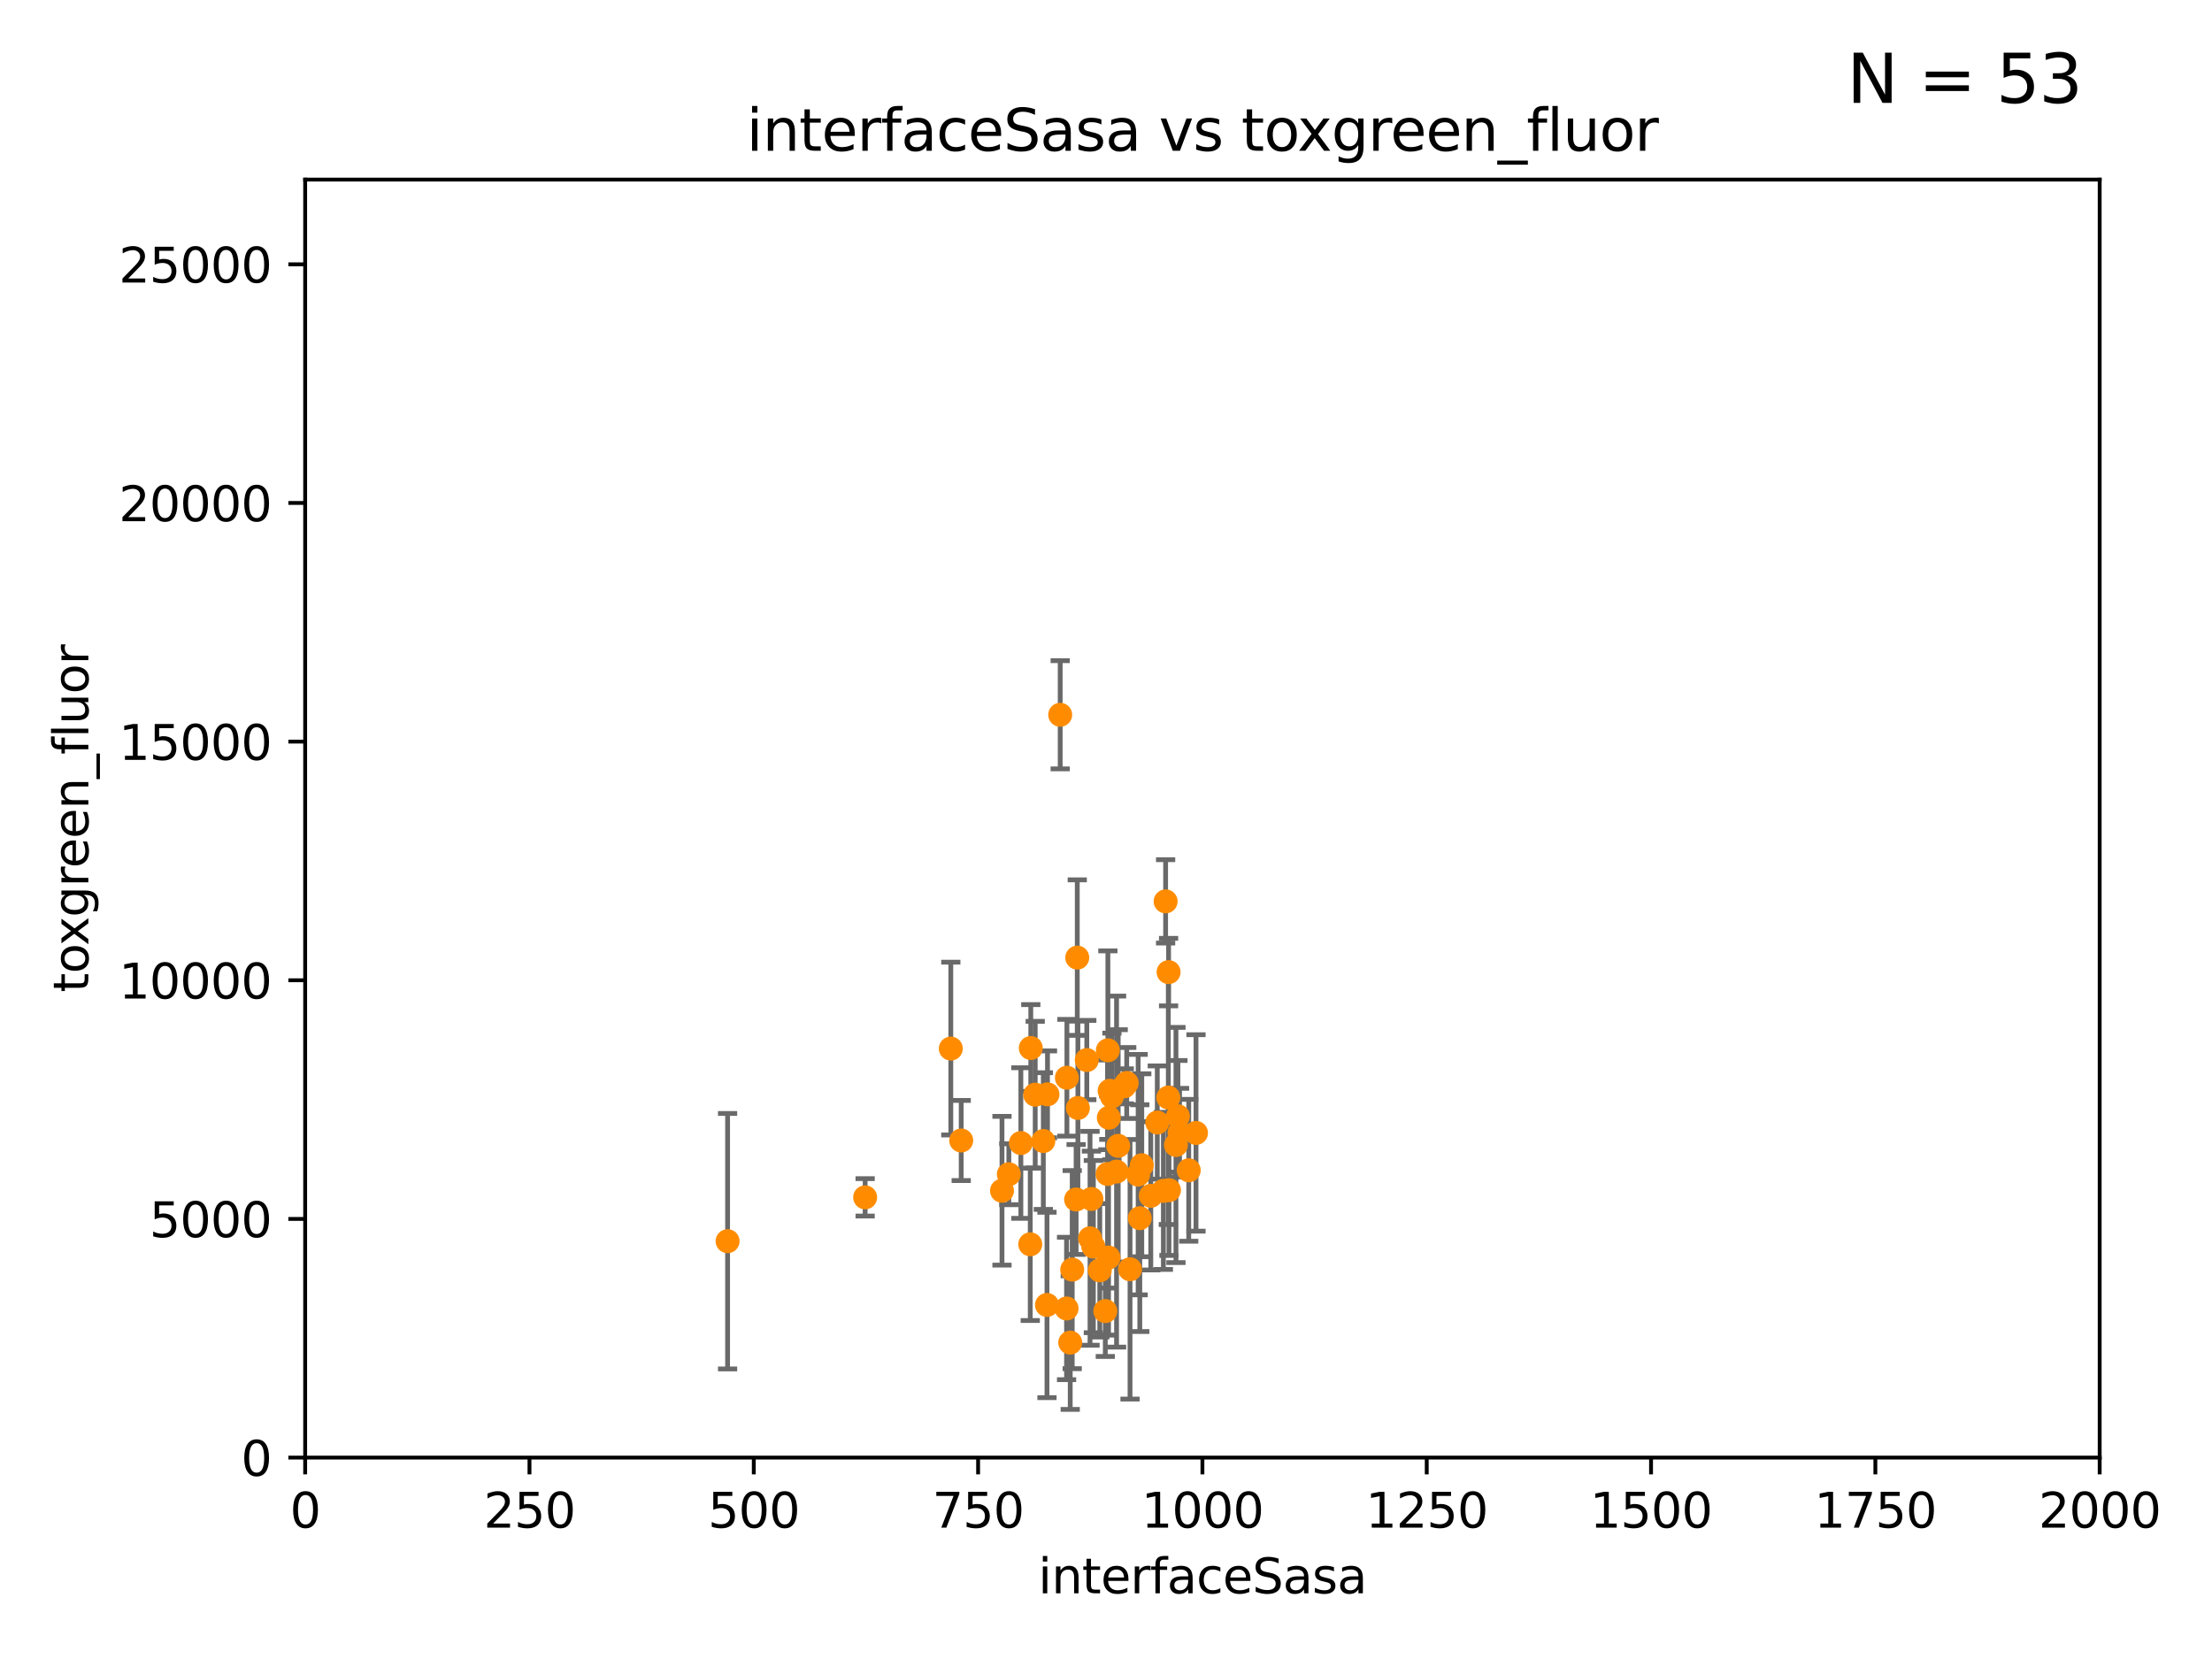 <?xml version="1.0" encoding="utf-8" standalone="no"?>
<!DOCTYPE svg PUBLIC "-//W3C//DTD SVG 1.1//EN"
  "http://www.w3.org/Graphics/SVG/1.1/DTD/svg11.dtd">
<svg xmlns:xlink="http://www.w3.org/1999/xlink" width="460.8pt" height="345.6pt" viewBox="0 0 460.8 345.6" xmlns="http://www.w3.org/2000/svg" version="1.1">
 <defs>
  <style type="text/css">*{stroke-linejoin: round; stroke-linecap: butt}</style>
 </defs>
 <g id="figure_1">
  <g id="patch_1">
   <path d="M 0 345.6 
L 460.8 345.6 
L 460.8 0 
L 0 0 
z
" style="fill: #ffffff"/>
  </g>
  <g id="axes_1">
   <g id="patch_2">
    <path d="M 63.571 303.64 
L 437.4 303.64 
L 437.4 37.411 
L 63.571 37.411 
z
" style="fill: #ffffff"/>
   </g>
   <g id="PathCollection_1">
    <defs>
     <path id="m882590bda7" d="M 0 1.118 
C 0.297 1.118 0.581 1 0.791 0.791 
C 1 0.581 1.118 0.297 1.118 0 
C 1.118 -0.297 1 -0.581 0.791 -0.791 
C 0.581 -1 0.297 -1.118 0 -1.118 
C -0.297 -1.118 -0.581 -1 -0.791 -0.791 
C -1 -0.581 -1.118 -0.297 -1.118 0 
C -1.118 0.297 -1 0.581 -0.791 0.791 
C -0.581 1 -0.297 1.118 0 1.118 
z
" style="stroke: #ff8c00"/>
    </defs>
    <g clip-path="url(#p2b275fdc6a)">
     <use xlink:href="#m882590bda7" x="151.569" y="258.562" style="fill: #ff8c00; stroke: #ff8c00"/>
     <use xlink:href="#m882590bda7" x="217.344" y="237.698" style="fill: #ff8c00; stroke: #ff8c00"/>
     <use xlink:href="#m882590bda7" x="180.225" y="249.43" style="fill: #ff8c00; stroke: #ff8c00"/>
     <use xlink:href="#m882590bda7" x="214.62" y="259.211" style="fill: #ff8c00; stroke: #ff8c00"/>
     <use xlink:href="#m882590bda7" x="214.733" y="218.322" style="fill: #ff8c00; stroke: #ff8c00"/>
     <use xlink:href="#m882590bda7" x="198.071" y="218.436" style="fill: #ff8c00; stroke: #ff8c00"/>
     <use xlink:href="#m882590bda7" x="222.183" y="272.58" style="fill: #ff8c00; stroke: #ff8c00"/>
     <use xlink:href="#m882590bda7" x="247.635" y="243.793" style="fill: #ff8c00; stroke: #ff8c00"/>
     <use xlink:href="#m882590bda7" x="243.381" y="228.636" style="fill: #ff8c00; stroke: #ff8c00"/>
     <use xlink:href="#m882590bda7" x="223.362" y="264.484" style="fill: #ff8c00; stroke: #ff8c00"/>
     <use xlink:href="#m882590bda7" x="237.441" y="253.766" style="fill: #ff8c00; stroke: #ff8c00"/>
     <use xlink:href="#m882590bda7" x="243.514" y="247.936" style="fill: #ff8c00; stroke: #ff8c00"/>
     <use xlink:href="#m882590bda7" x="237.852" y="242.748" style="fill: #ff8c00; stroke: #ff8c00"/>
     <use xlink:href="#m882590bda7" x="227.362" y="249.764" style="fill: #ff8c00; stroke: #ff8c00"/>
     <use xlink:href="#m882590bda7" x="232.598" y="244.063" style="fill: #ff8c00; stroke: #ff8c00"/>
     <use xlink:href="#m882590bda7" x="224.413" y="199.489" style="fill: #ff8c00; stroke: #ff8c00"/>
     <use xlink:href="#m882590bda7" x="230.985" y="232.848" style="fill: #ff8c00; stroke: #ff8c00"/>
     <use xlink:href="#m882590bda7" x="218.211" y="227.969" style="fill: #ff8c00; stroke: #ff8c00"/>
     <use xlink:href="#m882590bda7" x="224.174" y="249.879" style="fill: #ff8c00; stroke: #ff8c00"/>
     <use xlink:href="#m882590bda7" x="230.254" y="273.12" style="fill: #ff8c00; stroke: #ff8c00"/>
     <use xlink:href="#m882590bda7" x="245.383" y="232.545" style="fill: #ff8c00; stroke: #ff8c00"/>
     <use xlink:href="#m882590bda7" x="210.157" y="244.617" style="fill: #ff8c00; stroke: #ff8c00"/>
     <use xlink:href="#m882590bda7" x="212.664" y="238.118" style="fill: #ff8c00; stroke: #ff8c00"/>
     <use xlink:href="#m882590bda7" x="230.727" y="244.57" style="fill: #ff8c00; stroke: #ff8c00"/>
     <use xlink:href="#m882590bda7" x="222.948" y="279.69" style="fill: #ff8c00; stroke: #ff8c00"/>
     <use xlink:href="#m882590bda7" x="241.084" y="233.841" style="fill: #ff8c00; stroke: #ff8c00"/>
     <use xlink:href="#m882590bda7" x="237.097" y="244.697" style="fill: #ff8c00; stroke: #ff8c00"/>
     <use xlink:href="#m882590bda7" x="232.94" y="238.703" style="fill: #ff8c00; stroke: #ff8c00"/>
     <use xlink:href="#m882590bda7" x="231.161" y="227.237" style="fill: #ff8c00; stroke: #ff8c00"/>
     <use xlink:href="#m882590bda7" x="226.4" y="220.828" style="fill: #ff8c00; stroke: #ff8c00"/>
     <use xlink:href="#m882590bda7" x="230.792" y="218.794" style="fill: #ff8c00; stroke: #ff8c00"/>
     <use xlink:href="#m882590bda7" x="224.546" y="230.812" style="fill: #ff8c00; stroke: #ff8c00"/>
     <use xlink:href="#m882590bda7" x="235.407" y="264.414" style="fill: #ff8c00; stroke: #ff8c00"/>
     <use xlink:href="#m882590bda7" x="242.82" y="187.772" style="fill: #ff8c00; stroke: #ff8c00"/>
     <use xlink:href="#m882590bda7" x="243.437" y="202.508" style="fill: #ff8c00; stroke: #ff8c00"/>
     <use xlink:href="#m882590bda7" x="222.256" y="224.513" style="fill: #ff8c00; stroke: #ff8c00"/>
     <use xlink:href="#m882590bda7" x="239.729" y="249.111" style="fill: #ff8c00; stroke: #ff8c00"/>
     <use xlink:href="#m882590bda7" x="218.105" y="271.844" style="fill: #ff8c00; stroke: #ff8c00"/>
     <use xlink:href="#m882590bda7" x="215.654" y="228.043" style="fill: #ff8c00; stroke: #ff8c00"/>
     <use xlink:href="#m882590bda7" x="227.766" y="259.686" style="fill: #ff8c00; stroke: #ff8c00"/>
     <use xlink:href="#m882590bda7" x="200.237" y="237.586" style="fill: #ff8c00; stroke: #ff8c00"/>
     <use xlink:href="#m882590bda7" x="227.073" y="257.959" style="fill: #ff8c00; stroke: #ff8c00"/>
     <use xlink:href="#m882590bda7" x="234.205" y="226.301" style="fill: #ff8c00; stroke: #ff8c00"/>
     <use xlink:href="#m882590bda7" x="220.858" y="148.9" style="fill: #ff8c00; stroke: #ff8c00"/>
     <use xlink:href="#m882590bda7" x="244.972" y="238.52" style="fill: #ff8c00; stroke: #ff8c00"/>
     <use xlink:href="#m882590bda7" x="208.733" y="248.05" style="fill: #ff8c00; stroke: #ff8c00"/>
     <use xlink:href="#m882590bda7" x="230.927" y="261.966" style="fill: #ff8c00; stroke: #ff8c00"/>
     <use xlink:href="#m882590bda7" x="242.353" y="248.082" style="fill: #ff8c00; stroke: #ff8c00"/>
     <use xlink:href="#m882590bda7" x="229.103" y="264.631" style="fill: #ff8c00; stroke: #ff8c00"/>
     <use xlink:href="#m882590bda7" x="234.714" y="225.61" style="fill: #ff8c00; stroke: #ff8c00"/>
     <use xlink:href="#m882590bda7" x="231.633" y="228.41" style="fill: #ff8c00; stroke: #ff8c00"/>
     <use xlink:href="#m882590bda7" x="249.149" y="236.011" style="fill: #ff8c00; stroke: #ff8c00"/>
     <use xlink:href="#m882590bda7" x="245.721" y="235.949" style="fill: #ff8c00; stroke: #ff8c00"/>
    </g>
   </g>
   <g id="matplotlib.axis_1">
    <g id="xtick_1">
     <g id="line2d_1">
      <defs>
       <path id="m137ac260d4" d="M 0 0 
L 0 3.5 
" style="stroke: #000000; stroke-width: 0.8"/>
      </defs>
      <g>
       <use xlink:href="#m137ac260d4" x="63.571" y="303.64" style="stroke: #000000; stroke-width: 0.8"/>
      </g>
     </g>
     <g id="text_1">
      <!-- 0 -->
      <g transform="translate(60.39 318.238)scale(0.1 -0.1)">
       <defs>
        <path id="DejaVuSans-30" d="M 2034 4250 
Q 1547 4250 1301 3770 
Q 1056 3291 1056 2328 
Q 1056 1369 1301 889 
Q 1547 409 2034 409 
Q 2525 409 2770 889 
Q 3016 1369 3016 2328 
Q 3016 3291 2770 3770 
Q 2525 4250 2034 4250 
z
M 2034 4750 
Q 2819 4750 3233 4129 
Q 3647 3509 3647 2328 
Q 3647 1150 3233 529 
Q 2819 -91 2034 -91 
Q 1250 -91 836 529 
Q 422 1150 422 2328 
Q 422 3509 836 4129 
Q 1250 4750 2034 4750 
z
" transform="scale(0.016)"/>
       </defs>
       <use xlink:href="#DejaVuSans-30"/>
      </g>
     </g>
    </g>
    <g id="xtick_2">
     <g id="line2d_2">
      <g>
       <use xlink:href="#m137ac260d4" x="110.3" y="303.64" style="stroke: #000000; stroke-width: 0.8"/>
      </g>
     </g>
     <g id="text_2">
      <!-- 250 -->
      <g transform="translate(100.756 318.238)scale(0.1 -0.1)">
       <defs>
        <path id="DejaVuSans-32" d="M 1228 531 
L 3431 531 
L 3431 0 
L 469 0 
L 469 531 
Q 828 903 1448 1529 
Q 2069 2156 2228 2338 
Q 2531 2678 2651 2914 
Q 2772 3150 2772 3378 
Q 2772 3750 2511 3984 
Q 2250 4219 1831 4219 
Q 1534 4219 1204 4116 
Q 875 4013 500 3803 
L 500 4441 
Q 881 4594 1212 4672 
Q 1544 4750 1819 4750 
Q 2544 4750 2975 4387 
Q 3406 4025 3406 3419 
Q 3406 3131 3298 2873 
Q 3191 2616 2906 2266 
Q 2828 2175 2409 1742 
Q 1991 1309 1228 531 
z
" transform="scale(0.016)"/>
        <path id="DejaVuSans-35" d="M 691 4666 
L 3169 4666 
L 3169 4134 
L 1269 4134 
L 1269 2991 
Q 1406 3038 1543 3061 
Q 1681 3084 1819 3084 
Q 2600 3084 3056 2656 
Q 3513 2228 3513 1497 
Q 3513 744 3044 326 
Q 2575 -91 1722 -91 
Q 1428 -91 1123 -41 
Q 819 9 494 109 
L 494 744 
Q 775 591 1075 516 
Q 1375 441 1709 441 
Q 2250 441 2565 725 
Q 2881 1009 2881 1497 
Q 2881 1984 2565 2268 
Q 2250 2553 1709 2553 
Q 1456 2553 1204 2497 
Q 953 2441 691 2322 
L 691 4666 
z
" transform="scale(0.016)"/>
       </defs>
       <use xlink:href="#DejaVuSans-32"/>
       <use xlink:href="#DejaVuSans-35" x="63.623"/>
       <use xlink:href="#DejaVuSans-30" x="127.246"/>
      </g>
     </g>
    </g>
    <g id="xtick_3">
     <g id="line2d_3">
      <g>
       <use xlink:href="#m137ac260d4" x="157.028" y="303.64" style="stroke: #000000; stroke-width: 0.8"/>
      </g>
     </g>
     <g id="text_3">
      <!-- 500 -->
      <g transform="translate(147.485 318.238)scale(0.1 -0.1)">
       <use xlink:href="#DejaVuSans-35"/>
       <use xlink:href="#DejaVuSans-30" x="63.623"/>
       <use xlink:href="#DejaVuSans-30" x="127.246"/>
      </g>
     </g>
    </g>
    <g id="xtick_4">
     <g id="line2d_4">
      <g>
       <use xlink:href="#m137ac260d4" x="203.757" y="303.64" style="stroke: #000000; stroke-width: 0.8"/>
      </g>
     </g>
     <g id="text_4">
      <!-- 750 -->
      <g transform="translate(194.213 318.238)scale(0.1 -0.1)">
       <defs>
        <path id="DejaVuSans-37" d="M 525 4666 
L 3525 4666 
L 3525 4397 
L 1831 0 
L 1172 0 
L 2766 4134 
L 525 4134 
L 525 4666 
z
" transform="scale(0.016)"/>
       </defs>
       <use xlink:href="#DejaVuSans-37"/>
       <use xlink:href="#DejaVuSans-35" x="63.623"/>
       <use xlink:href="#DejaVuSans-30" x="127.246"/>
      </g>
     </g>
    </g>
    <g id="xtick_5">
     <g id="line2d_5">
      <g>
       <use xlink:href="#m137ac260d4" x="250.486" y="303.64" style="stroke: #000000; stroke-width: 0.8"/>
      </g>
     </g>
     <g id="text_5">
      <!-- 1000 -->
      <g transform="translate(237.761 318.238)scale(0.1 -0.1)">
       <defs>
        <path id="DejaVuSans-31" d="M 794 531 
L 1825 531 
L 1825 4091 
L 703 3866 
L 703 4441 
L 1819 4666 
L 2450 4666 
L 2450 531 
L 3481 531 
L 3481 0 
L 794 0 
L 794 531 
z
" transform="scale(0.016)"/>
       </defs>
       <use xlink:href="#DejaVuSans-31"/>
       <use xlink:href="#DejaVuSans-30" x="63.623"/>
       <use xlink:href="#DejaVuSans-30" x="127.246"/>
       <use xlink:href="#DejaVuSans-30" x="190.869"/>
      </g>
     </g>
    </g>
    <g id="xtick_6">
     <g id="line2d_6">
      <g>
       <use xlink:href="#m137ac260d4" x="297.214" y="303.64" style="stroke: #000000; stroke-width: 0.8"/>
      </g>
     </g>
     <g id="text_6">
      <!-- 1250 -->
      <g transform="translate(284.489 318.238)scale(0.1 -0.1)">
       <use xlink:href="#DejaVuSans-31"/>
       <use xlink:href="#DejaVuSans-32" x="63.623"/>
       <use xlink:href="#DejaVuSans-35" x="127.246"/>
       <use xlink:href="#DejaVuSans-30" x="190.869"/>
      </g>
     </g>
    </g>
    <g id="xtick_7">
     <g id="line2d_7">
      <g>
       <use xlink:href="#m137ac260d4" x="343.943" y="303.64" style="stroke: #000000; stroke-width: 0.8"/>
      </g>
     </g>
     <g id="text_7">
      <!-- 1500 -->
      <g transform="translate(331.218 318.238)scale(0.1 -0.1)">
       <use xlink:href="#DejaVuSans-31"/>
       <use xlink:href="#DejaVuSans-35" x="63.623"/>
       <use xlink:href="#DejaVuSans-30" x="127.246"/>
       <use xlink:href="#DejaVuSans-30" x="190.869"/>
      </g>
     </g>
    </g>
    <g id="xtick_8">
     <g id="line2d_8">
      <g>
       <use xlink:href="#m137ac260d4" x="390.671" y="303.64" style="stroke: #000000; stroke-width: 0.8"/>
      </g>
     </g>
     <g id="text_8">
      <!-- 1750 -->
      <g transform="translate(377.946 318.238)scale(0.1 -0.1)">
       <use xlink:href="#DejaVuSans-31"/>
       <use xlink:href="#DejaVuSans-37" x="63.623"/>
       <use xlink:href="#DejaVuSans-35" x="127.246"/>
       <use xlink:href="#DejaVuSans-30" x="190.869"/>
      </g>
     </g>
    </g>
    <g id="xtick_9">
     <g id="line2d_9">
      <g>
       <use xlink:href="#m137ac260d4" x="437.4" y="303.64" style="stroke: #000000; stroke-width: 0.8"/>
      </g>
     </g>
     <g id="text_9">
      <!-- 2000 -->
      <g transform="translate(424.675 318.238)scale(0.1 -0.1)">
       <use xlink:href="#DejaVuSans-32"/>
       <use xlink:href="#DejaVuSans-30" x="63.623"/>
       <use xlink:href="#DejaVuSans-30" x="127.246"/>
       <use xlink:href="#DejaVuSans-30" x="190.869"/>
      </g>
     </g>
    </g>
    <g id="text_10">
     <!-- interfaceSasa -->
     <g transform="translate(216.279 331.917)scale(0.1 -0.1)">
      <defs>
       <path id="DejaVuSans-69" d="M 603 3500 
L 1178 3500 
L 1178 0 
L 603 0 
L 603 3500 
z
M 603 4863 
L 1178 4863 
L 1178 4134 
L 603 4134 
L 603 4863 
z
" transform="scale(0.016)"/>
       <path id="DejaVuSans-6e" d="M 3513 2113 
L 3513 0 
L 2938 0 
L 2938 2094 
Q 2938 2591 2744 2837 
Q 2550 3084 2163 3084 
Q 1697 3084 1428 2787 
Q 1159 2491 1159 1978 
L 1159 0 
L 581 0 
L 581 3500 
L 1159 3500 
L 1159 2956 
Q 1366 3272 1645 3428 
Q 1925 3584 2291 3584 
Q 2894 3584 3203 3211 
Q 3513 2838 3513 2113 
z
" transform="scale(0.016)"/>
       <path id="DejaVuSans-74" d="M 1172 4494 
L 1172 3500 
L 2356 3500 
L 2356 3053 
L 1172 3053 
L 1172 1153 
Q 1172 725 1289 603 
Q 1406 481 1766 481 
L 2356 481 
L 2356 0 
L 1766 0 
Q 1100 0 847 248 
Q 594 497 594 1153 
L 594 3053 
L 172 3053 
L 172 3500 
L 594 3500 
L 594 4494 
L 1172 4494 
z
" transform="scale(0.016)"/>
       <path id="DejaVuSans-65" d="M 3597 1894 
L 3597 1613 
L 953 1613 
Q 991 1019 1311 708 
Q 1631 397 2203 397 
Q 2534 397 2845 478 
Q 3156 559 3463 722 
L 3463 178 
Q 3153 47 2828 -22 
Q 2503 -91 2169 -91 
Q 1331 -91 842 396 
Q 353 884 353 1716 
Q 353 2575 817 3079 
Q 1281 3584 2069 3584 
Q 2775 3584 3186 3129 
Q 3597 2675 3597 1894 
z
M 3022 2063 
Q 3016 2534 2758 2815 
Q 2500 3097 2075 3097 
Q 1594 3097 1305 2825 
Q 1016 2553 972 2059 
L 3022 2063 
z
" transform="scale(0.016)"/>
       <path id="DejaVuSans-72" d="M 2631 2963 
Q 2534 3019 2420 3045 
Q 2306 3072 2169 3072 
Q 1681 3072 1420 2755 
Q 1159 2438 1159 1844 
L 1159 0 
L 581 0 
L 581 3500 
L 1159 3500 
L 1159 2956 
Q 1341 3275 1631 3429 
Q 1922 3584 2338 3584 
Q 2397 3584 2469 3576 
Q 2541 3569 2628 3553 
L 2631 2963 
z
" transform="scale(0.016)"/>
       <path id="DejaVuSans-66" d="M 2375 4863 
L 2375 4384 
L 1825 4384 
Q 1516 4384 1395 4259 
Q 1275 4134 1275 3809 
L 1275 3500 
L 2222 3500 
L 2222 3053 
L 1275 3053 
L 1275 0 
L 697 0 
L 697 3053 
L 147 3053 
L 147 3500 
L 697 3500 
L 697 3744 
Q 697 4328 969 4595 
Q 1241 4863 1831 4863 
L 2375 4863 
z
" transform="scale(0.016)"/>
       <path id="DejaVuSans-61" d="M 2194 1759 
Q 1497 1759 1228 1600 
Q 959 1441 959 1056 
Q 959 750 1161 570 
Q 1363 391 1709 391 
Q 2188 391 2477 730 
Q 2766 1069 2766 1631 
L 2766 1759 
L 2194 1759 
z
M 3341 1997 
L 3341 0 
L 2766 0 
L 2766 531 
Q 2569 213 2275 61 
Q 1981 -91 1556 -91 
Q 1019 -91 701 211 
Q 384 513 384 1019 
Q 384 1609 779 1909 
Q 1175 2209 1959 2209 
L 2766 2209 
L 2766 2266 
Q 2766 2663 2505 2880 
Q 2244 3097 1772 3097 
Q 1472 3097 1187 3025 
Q 903 2953 641 2809 
L 641 3341 
Q 956 3463 1253 3523 
Q 1550 3584 1831 3584 
Q 2591 3584 2966 3190 
Q 3341 2797 3341 1997 
z
" transform="scale(0.016)"/>
       <path id="DejaVuSans-63" d="M 3122 3366 
L 3122 2828 
Q 2878 2963 2633 3030 
Q 2388 3097 2138 3097 
Q 1578 3097 1268 2742 
Q 959 2388 959 1747 
Q 959 1106 1268 751 
Q 1578 397 2138 397 
Q 2388 397 2633 464 
Q 2878 531 3122 666 
L 3122 134 
Q 2881 22 2623 -34 
Q 2366 -91 2075 -91 
Q 1284 -91 818 406 
Q 353 903 353 1747 
Q 353 2603 823 3093 
Q 1294 3584 2113 3584 
Q 2378 3584 2631 3529 
Q 2884 3475 3122 3366 
z
" transform="scale(0.016)"/>
       <path id="DejaVuSans-53" d="M 3425 4513 
L 3425 3897 
Q 3066 4069 2747 4153 
Q 2428 4238 2131 4238 
Q 1616 4238 1336 4038 
Q 1056 3838 1056 3469 
Q 1056 3159 1242 3001 
Q 1428 2844 1947 2747 
L 2328 2669 
Q 3034 2534 3370 2195 
Q 3706 1856 3706 1288 
Q 3706 609 3251 259 
Q 2797 -91 1919 -91 
Q 1588 -91 1214 -16 
Q 841 59 441 206 
L 441 856 
Q 825 641 1194 531 
Q 1563 422 1919 422 
Q 2459 422 2753 634 
Q 3047 847 3047 1241 
Q 3047 1584 2836 1778 
Q 2625 1972 2144 2069 
L 1759 2144 
Q 1053 2284 737 2584 
Q 422 2884 422 3419 
Q 422 4038 858 4394 
Q 1294 4750 2059 4750 
Q 2388 4750 2728 4690 
Q 3069 4631 3425 4513 
z
" transform="scale(0.016)"/>
       <path id="DejaVuSans-73" d="M 2834 3397 
L 2834 2853 
Q 2591 2978 2328 3040 
Q 2066 3103 1784 3103 
Q 1356 3103 1142 2972 
Q 928 2841 928 2578 
Q 928 2378 1081 2264 
Q 1234 2150 1697 2047 
L 1894 2003 
Q 2506 1872 2764 1633 
Q 3022 1394 3022 966 
Q 3022 478 2636 193 
Q 2250 -91 1575 -91 
Q 1294 -91 989 -36 
Q 684 19 347 128 
L 347 722 
Q 666 556 975 473 
Q 1284 391 1588 391 
Q 1994 391 2212 530 
Q 2431 669 2431 922 
Q 2431 1156 2273 1281 
Q 2116 1406 1581 1522 
L 1381 1569 
Q 847 1681 609 1914 
Q 372 2147 372 2553 
Q 372 3047 722 3315 
Q 1072 3584 1716 3584 
Q 2034 3584 2315 3537 
Q 2597 3491 2834 3397 
z
" transform="scale(0.016)"/>
      </defs>
      <use xlink:href="#DejaVuSans-69"/>
      <use xlink:href="#DejaVuSans-6e" x="27.783"/>
      <use xlink:href="#DejaVuSans-74" x="91.162"/>
      <use xlink:href="#DejaVuSans-65" x="130.371"/>
      <use xlink:href="#DejaVuSans-72" x="191.895"/>
      <use xlink:href="#DejaVuSans-66" x="233.008"/>
      <use xlink:href="#DejaVuSans-61" x="268.213"/>
      <use xlink:href="#DejaVuSans-63" x="329.492"/>
      <use xlink:href="#DejaVuSans-65" x="384.473"/>
      <use xlink:href="#DejaVuSans-53" x="445.996"/>
      <use xlink:href="#DejaVuSans-61" x="509.473"/>
      <use xlink:href="#DejaVuSans-73" x="570.752"/>
      <use xlink:href="#DejaVuSans-61" x="622.852"/>
     </g>
    </g>
   </g>
   <g id="matplotlib.axis_2">
    <g id="ytick_1">
     <g id="line2d_10">
      <defs>
       <path id="mb98779a0e8" d="M 0 0 
L -3.5 0 
" style="stroke: #000000; stroke-width: 0.8"/>
      </defs>
      <g>
       <use xlink:href="#mb98779a0e8" x="63.571" y="303.64" style="stroke: #000000; stroke-width: 0.8"/>
      </g>
     </g>
     <g id="text_11">
      <!-- 0 -->
      <g transform="translate(50.209 307.439)scale(0.1 -0.1)">
       <use xlink:href="#DejaVuSans-30"/>
      </g>
     </g>
    </g>
    <g id="ytick_2">
     <g id="line2d_11">
      <g>
       <use xlink:href="#mb98779a0e8" x="63.571" y="253.925" style="stroke: #000000; stroke-width: 0.8"/>
      </g>
     </g>
     <g id="text_12">
      <!-- 5000 -->
      <g transform="translate(31.121 257.724)scale(0.1 -0.1)">
       <use xlink:href="#DejaVuSans-35"/>
       <use xlink:href="#DejaVuSans-30" x="63.623"/>
       <use xlink:href="#DejaVuSans-30" x="127.246"/>
       <use xlink:href="#DejaVuSans-30" x="190.869"/>
      </g>
     </g>
    </g>
    <g id="ytick_3">
     <g id="line2d_12">
      <g>
       <use xlink:href="#mb98779a0e8" x="63.571" y="204.209" style="stroke: #000000; stroke-width: 0.8"/>
      </g>
     </g>
     <g id="text_13">
      <!-- 10000 -->
      <g transform="translate(24.759 208.009)scale(0.1 -0.1)">
       <use xlink:href="#DejaVuSans-31"/>
       <use xlink:href="#DejaVuSans-30" x="63.623"/>
       <use xlink:href="#DejaVuSans-30" x="127.246"/>
       <use xlink:href="#DejaVuSans-30" x="190.869"/>
       <use xlink:href="#DejaVuSans-30" x="254.492"/>
      </g>
     </g>
    </g>
    <g id="ytick_4">
     <g id="line2d_13">
      <g>
       <use xlink:href="#mb98779a0e8" x="63.571" y="154.494" style="stroke: #000000; stroke-width: 0.8"/>
      </g>
     </g>
     <g id="text_14">
      <!-- 15000 -->
      <g transform="translate(24.759 158.293)scale(0.1 -0.1)">
       <use xlink:href="#DejaVuSans-31"/>
       <use xlink:href="#DejaVuSans-35" x="63.623"/>
       <use xlink:href="#DejaVuSans-30" x="127.246"/>
       <use xlink:href="#DejaVuSans-30" x="190.869"/>
       <use xlink:href="#DejaVuSans-30" x="254.492"/>
      </g>
     </g>
    </g>
    <g id="ytick_5">
     <g id="line2d_14">
      <g>
       <use xlink:href="#mb98779a0e8" x="63.571" y="104.779" style="stroke: #000000; stroke-width: 0.8"/>
      </g>
     </g>
     <g id="text_15">
      <!-- 20000 -->
      <g transform="translate(24.759 108.578)scale(0.1 -0.1)">
       <use xlink:href="#DejaVuSans-32"/>
       <use xlink:href="#DejaVuSans-30" x="63.623"/>
       <use xlink:href="#DejaVuSans-30" x="127.246"/>
       <use xlink:href="#DejaVuSans-30" x="190.869"/>
       <use xlink:href="#DejaVuSans-30" x="254.492"/>
      </g>
     </g>
    </g>
    <g id="ytick_6">
     <g id="line2d_15">
      <g>
       <use xlink:href="#mb98779a0e8" x="63.571" y="55.063" style="stroke: #000000; stroke-width: 0.8"/>
      </g>
     </g>
     <g id="text_16">
      <!-- 25000 -->
      <g transform="translate(24.759 58.862)scale(0.1 -0.1)">
       <use xlink:href="#DejaVuSans-32"/>
       <use xlink:href="#DejaVuSans-35" x="63.623"/>
       <use xlink:href="#DejaVuSans-30" x="127.246"/>
       <use xlink:href="#DejaVuSans-30" x="190.869"/>
       <use xlink:href="#DejaVuSans-30" x="254.492"/>
      </g>
     </g>
    </g>
    <g id="text_17">
     <!-- toxgreen_fluor -->
     <g transform="translate(18.401 206.72)rotate(-90)scale(0.1 -0.1)">
      <defs>
       <path id="DejaVuSans-6f" d="M 1959 3097 
Q 1497 3097 1228 2736 
Q 959 2375 959 1747 
Q 959 1119 1226 758 
Q 1494 397 1959 397 
Q 2419 397 2687 759 
Q 2956 1122 2956 1747 
Q 2956 2369 2687 2733 
Q 2419 3097 1959 3097 
z
M 1959 3584 
Q 2709 3584 3137 3096 
Q 3566 2609 3566 1747 
Q 3566 888 3137 398 
Q 2709 -91 1959 -91 
Q 1206 -91 779 398 
Q 353 888 353 1747 
Q 353 2609 779 3096 
Q 1206 3584 1959 3584 
z
" transform="scale(0.016)"/>
       <path id="DejaVuSans-78" d="M 3513 3500 
L 2247 1797 
L 3578 0 
L 2900 0 
L 1881 1375 
L 863 0 
L 184 0 
L 1544 1831 
L 300 3500 
L 978 3500 
L 1906 2253 
L 2834 3500 
L 3513 3500 
z
" transform="scale(0.016)"/>
       <path id="DejaVuSans-67" d="M 2906 1791 
Q 2906 2416 2648 2759 
Q 2391 3103 1925 3103 
Q 1463 3103 1205 2759 
Q 947 2416 947 1791 
Q 947 1169 1205 825 
Q 1463 481 1925 481 
Q 2391 481 2648 825 
Q 2906 1169 2906 1791 
z
M 3481 434 
Q 3481 -459 3084 -895 
Q 2688 -1331 1869 -1331 
Q 1566 -1331 1297 -1286 
Q 1028 -1241 775 -1147 
L 775 -588 
Q 1028 -725 1275 -790 
Q 1522 -856 1778 -856 
Q 2344 -856 2625 -561 
Q 2906 -266 2906 331 
L 2906 616 
Q 2728 306 2450 153 
Q 2172 0 1784 0 
Q 1141 0 747 490 
Q 353 981 353 1791 
Q 353 2603 747 3093 
Q 1141 3584 1784 3584 
Q 2172 3584 2450 3431 
Q 2728 3278 2906 2969 
L 2906 3500 
L 3481 3500 
L 3481 434 
z
" transform="scale(0.016)"/>
       <path id="DejaVuSans-5f" d="M 3263 -1063 
L 3263 -1509 
L -63 -1509 
L -63 -1063 
L 3263 -1063 
z
" transform="scale(0.016)"/>
       <path id="DejaVuSans-6c" d="M 603 4863 
L 1178 4863 
L 1178 0 
L 603 0 
L 603 4863 
z
" transform="scale(0.016)"/>
       <path id="DejaVuSans-75" d="M 544 1381 
L 544 3500 
L 1119 3500 
L 1119 1403 
Q 1119 906 1312 657 
Q 1506 409 1894 409 
Q 2359 409 2629 706 
Q 2900 1003 2900 1516 
L 2900 3500 
L 3475 3500 
L 3475 0 
L 2900 0 
L 2900 538 
Q 2691 219 2414 64 
Q 2138 -91 1772 -91 
Q 1169 -91 856 284 
Q 544 659 544 1381 
z
M 1991 3584 
L 1991 3584 
z
" transform="scale(0.016)"/>
      </defs>
      <use xlink:href="#DejaVuSans-74"/>
      <use xlink:href="#DejaVuSans-6f" x="39.209"/>
      <use xlink:href="#DejaVuSans-78" x="97.266"/>
      <use xlink:href="#DejaVuSans-67" x="156.445"/>
      <use xlink:href="#DejaVuSans-72" x="219.922"/>
      <use xlink:href="#DejaVuSans-65" x="258.785"/>
      <use xlink:href="#DejaVuSans-65" x="320.309"/>
      <use xlink:href="#DejaVuSans-6e" x="381.832"/>
      <use xlink:href="#DejaVuSans-5f" x="445.211"/>
      <use xlink:href="#DejaVuSans-66" x="495.211"/>
      <use xlink:href="#DejaVuSans-6c" x="530.416"/>
      <use xlink:href="#DejaVuSans-75" x="558.199"/>
      <use xlink:href="#DejaVuSans-6f" x="621.578"/>
      <use xlink:href="#DejaVuSans-72" x="682.76"/>
     </g>
    </g>
   </g>
   <g id="LineCollection_1">
    <path d="M 151.569 285.173 
L 151.569 231.951 
" clip-path="url(#p2b275fdc6a)" style="fill: none; stroke: #696969"/>
    <path d="M 217.344 251.935 
L 217.344 223.461 
" clip-path="url(#p2b275fdc6a)" style="fill: none; stroke: #696969"/>
    <path d="M 180.225 253.326 
L 180.225 245.534 
" clip-path="url(#p2b275fdc6a)" style="fill: none; stroke: #696969"/>
    <path d="M 214.62 275.085 
L 214.62 243.338 
" clip-path="url(#p2b275fdc6a)" style="fill: none; stroke: #696969"/>
    <path d="M 214.733 227.368 
L 214.733 209.275 
" clip-path="url(#p2b275fdc6a)" style="fill: none; stroke: #696969"/>
    <path d="M 198.071 236.434 
L 198.071 200.438 
" clip-path="url(#p2b275fdc6a)" style="fill: none; stroke: #696969"/>
    <path d="M 222.183 287.414 
L 222.183 257.745 
" clip-path="url(#p2b275fdc6a)" style="fill: none; stroke: #696969"/>
    <path d="M 247.635 258.571 
L 247.635 229.014 
" clip-path="url(#p2b275fdc6a)" style="fill: none; stroke: #696969"/>
    <path d="M 243.381 255.086 
L 243.381 202.185 
" clip-path="url(#p2b275fdc6a)" style="fill: none; stroke: #696969"/>
    <path d="M 223.362 285.12 
L 223.362 243.848 
" clip-path="url(#p2b275fdc6a)" style="fill: none; stroke: #696969"/>
    <path d="M 237.441 277.387 
L 237.441 230.144 
" clip-path="url(#p2b275fdc6a)" style="fill: none; stroke: #696969"/>
    <path d="M 243.514 261.527 
L 243.514 234.346 
" clip-path="url(#p2b275fdc6a)" style="fill: none; stroke: #696969"/>
    <path d="M 237.852 261.806 
L 237.852 223.69 
" clip-path="url(#p2b275fdc6a)" style="fill: none; stroke: #696969"/>
    <path d="M 227.362 259.721 
L 227.362 239.808 
" clip-path="url(#p2b275fdc6a)" style="fill: none; stroke: #696969"/>
    <path d="M 232.598 280.627 
L 232.598 207.5 
" clip-path="url(#p2b275fdc6a)" style="fill: none; stroke: #696969"/>
    <path d="M 224.413 215.689 
L 224.413 183.288 
" clip-path="url(#p2b275fdc6a)" style="fill: none; stroke: #696969"/>
    <path d="M 230.985 237.354 
L 230.985 228.342 
" clip-path="url(#p2b275fdc6a)" style="fill: none; stroke: #696969"/>
    <path d="M 218.211 237.014 
L 218.211 218.924 
" clip-path="url(#p2b275fdc6a)" style="fill: none; stroke: #696969"/>
    <path d="M 224.174 261.323 
L 224.174 238.434 
" clip-path="url(#p2b275fdc6a)" style="fill: none; stroke: #696969"/>
    <path d="M 230.254 282.574 
L 230.254 263.666 
" clip-path="url(#p2b275fdc6a)" style="fill: none; stroke: #696969"/>
    <path d="M 245.383 244.174 
L 245.383 220.916 
" clip-path="url(#p2b275fdc6a)" style="fill: none; stroke: #696969"/>
    <path d="M 210.157 250.957 
L 210.157 238.278 
" clip-path="url(#p2b275fdc6a)" style="fill: none; stroke: #696969"/>
    <path d="M 212.664 253.804 
L 212.664 222.433 
" clip-path="url(#p2b275fdc6a)" style="fill: none; stroke: #696969"/>
    <path d="M 230.727 268.324 
L 230.727 220.816 
" clip-path="url(#p2b275fdc6a)" style="fill: none; stroke: #696969"/>
    <path d="M 222.948 293.603 
L 222.948 265.778 
" clip-path="url(#p2b275fdc6a)" style="fill: none; stroke: #696969"/>
    <path d="M 241.084 245.634 
L 241.084 222.047 
" clip-path="url(#p2b275fdc6a)" style="fill: none; stroke: #696969"/>
    <path d="M 237.097 269.74 
L 237.097 219.653 
" clip-path="url(#p2b275fdc6a)" style="fill: none; stroke: #696969"/>
    <path d="M 232.94 262.903 
L 232.94 214.503 
" clip-path="url(#p2b275fdc6a)" style="fill: none; stroke: #696969"/>
    <path d="M 231.161 233.789 
L 231.161 220.686 
" clip-path="url(#p2b275fdc6a)" style="fill: none; stroke: #696969"/>
    <path d="M 226.4 229.086 
L 226.4 212.571 
" clip-path="url(#p2b275fdc6a)" style="fill: none; stroke: #696969"/>
    <path d="M 230.792 239.496 
L 230.792 198.091 
" clip-path="url(#p2b275fdc6a)" style="fill: none; stroke: #696969"/>
    <path d="M 224.546 248.899 
L 224.546 212.725 
" clip-path="url(#p2b275fdc6a)" style="fill: none; stroke: #696969"/>
    <path d="M 235.407 291.451 
L 235.407 237.378 
" clip-path="url(#p2b275fdc6a)" style="fill: none; stroke: #696969"/>
    <path d="M 242.82 196.451 
L 242.82 179.094 
" clip-path="url(#p2b275fdc6a)" style="fill: none; stroke: #696969"/>
    <path d="M 243.437 209.543 
L 243.437 195.473 
" clip-path="url(#p2b275fdc6a)" style="fill: none; stroke: #696969"/>
    <path d="M 222.256 236.674 
L 222.256 212.353 
" clip-path="url(#p2b275fdc6a)" style="fill: none; stroke: #696969"/>
    <path d="M 239.729 264.555 
L 239.729 233.667 
" clip-path="url(#p2b275fdc6a)" style="fill: none; stroke: #696969"/>
    <path d="M 218.105 291.157 
L 218.105 252.532 
" clip-path="url(#p2b275fdc6a)" style="fill: none; stroke: #696969"/>
    <path d="M 215.654 243.326 
L 215.654 212.76 
" clip-path="url(#p2b275fdc6a)" style="fill: none; stroke: #696969"/>
    <path d="M 227.766 277.627 
L 227.766 241.745 
" clip-path="url(#p2b275fdc6a)" style="fill: none; stroke: #696969"/>
    <path d="M 200.237 245.931 
L 200.237 229.241 
" clip-path="url(#p2b275fdc6a)" style="fill: none; stroke: #696969"/>
    <path d="M 227.073 280.234 
L 227.073 235.685 
" clip-path="url(#p2b275fdc6a)" style="fill: none; stroke: #696969"/>
    <path d="M 234.205 229.945 
L 234.205 222.658 
" clip-path="url(#p2b275fdc6a)" style="fill: none; stroke: #696969"/>
    <path d="M 220.858 160.165 
L 220.858 137.635 
" clip-path="url(#p2b275fdc6a)" style="fill: none; stroke: #696969"/>
    <path d="M 244.972 263.015 
L 244.972 214.024 
" clip-path="url(#p2b275fdc6a)" style="fill: none; stroke: #696969"/>
    <path d="M 208.733 263.545 
L 208.733 232.556 
" clip-path="url(#p2b275fdc6a)" style="fill: none; stroke: #696969"/>
    <path d="M 230.927 278.125 
L 230.927 245.807 
" clip-path="url(#p2b275fdc6a)" style="fill: none; stroke: #696969"/>
    <path d="M 242.353 264.445 
L 242.353 231.718 
" clip-path="url(#p2b275fdc6a)" style="fill: none; stroke: #696969"/>
    <path d="M 229.103 278.527 
L 229.103 250.736 
" clip-path="url(#p2b275fdc6a)" style="fill: none; stroke: #696969"/>
    <path d="M 234.714 233 
L 234.714 218.22 
" clip-path="url(#p2b275fdc6a)" style="fill: none; stroke: #696969"/>
    <path d="M 231.633 241.599 
L 231.633 215.22 
" clip-path="url(#p2b275fdc6a)" style="fill: none; stroke: #696969"/>
    <path d="M 249.149 256.472 
L 249.149 215.551 
" clip-path="url(#p2b275fdc6a)" style="fill: none; stroke: #696969"/>
    <path d="M 245.721 245.18 
L 245.721 226.717 
" clip-path="url(#p2b275fdc6a)" style="fill: none; stroke: #696969"/>
   </g>
   <g id="line2d_16">
    <defs>
     <path id="mb05fa52e4f" d="M 2 0 
L -2 -0 
" style="stroke: #696969"/>
    </defs>
    <g clip-path="url(#p2b275fdc6a)">
     <use xlink:href="#mb05fa52e4f" x="151.569" y="285.173" style="fill: #696969; stroke: #696969"/>
     <use xlink:href="#mb05fa52e4f" x="217.344" y="251.935" style="fill: #696969; stroke: #696969"/>
     <use xlink:href="#mb05fa52e4f" x="180.225" y="253.326" style="fill: #696969; stroke: #696969"/>
     <use xlink:href="#mb05fa52e4f" x="214.62" y="275.085" style="fill: #696969; stroke: #696969"/>
     <use xlink:href="#mb05fa52e4f" x="214.733" y="227.368" style="fill: #696969; stroke: #696969"/>
     <use xlink:href="#mb05fa52e4f" x="198.071" y="236.434" style="fill: #696969; stroke: #696969"/>
     <use xlink:href="#mb05fa52e4f" x="222.183" y="287.414" style="fill: #696969; stroke: #696969"/>
     <use xlink:href="#mb05fa52e4f" x="247.635" y="258.571" style="fill: #696969; stroke: #696969"/>
     <use xlink:href="#mb05fa52e4f" x="243.381" y="255.086" style="fill: #696969; stroke: #696969"/>
     <use xlink:href="#mb05fa52e4f" x="223.362" y="285.12" style="fill: #696969; stroke: #696969"/>
     <use xlink:href="#mb05fa52e4f" x="237.441" y="277.387" style="fill: #696969; stroke: #696969"/>
     <use xlink:href="#mb05fa52e4f" x="243.514" y="261.527" style="fill: #696969; stroke: #696969"/>
     <use xlink:href="#mb05fa52e4f" x="237.852" y="261.806" style="fill: #696969; stroke: #696969"/>
     <use xlink:href="#mb05fa52e4f" x="227.362" y="259.721" style="fill: #696969; stroke: #696969"/>
     <use xlink:href="#mb05fa52e4f" x="232.598" y="280.627" style="fill: #696969; stroke: #696969"/>
     <use xlink:href="#mb05fa52e4f" x="224.413" y="215.689" style="fill: #696969; stroke: #696969"/>
     <use xlink:href="#mb05fa52e4f" x="230.985" y="237.354" style="fill: #696969; stroke: #696969"/>
     <use xlink:href="#mb05fa52e4f" x="218.211" y="237.014" style="fill: #696969; stroke: #696969"/>
     <use xlink:href="#mb05fa52e4f" x="224.174" y="261.323" style="fill: #696969; stroke: #696969"/>
     <use xlink:href="#mb05fa52e4f" x="230.254" y="282.574" style="fill: #696969; stroke: #696969"/>
     <use xlink:href="#mb05fa52e4f" x="245.383" y="244.174" style="fill: #696969; stroke: #696969"/>
     <use xlink:href="#mb05fa52e4f" x="210.157" y="250.957" style="fill: #696969; stroke: #696969"/>
     <use xlink:href="#mb05fa52e4f" x="212.664" y="253.804" style="fill: #696969; stroke: #696969"/>
     <use xlink:href="#mb05fa52e4f" x="230.727" y="268.324" style="fill: #696969; stroke: #696969"/>
     <use xlink:href="#mb05fa52e4f" x="222.948" y="293.603" style="fill: #696969; stroke: #696969"/>
     <use xlink:href="#mb05fa52e4f" x="241.084" y="245.634" style="fill: #696969; stroke: #696969"/>
     <use xlink:href="#mb05fa52e4f" x="237.097" y="269.74" style="fill: #696969; stroke: #696969"/>
     <use xlink:href="#mb05fa52e4f" x="232.94" y="262.903" style="fill: #696969; stroke: #696969"/>
     <use xlink:href="#mb05fa52e4f" x="231.161" y="233.789" style="fill: #696969; stroke: #696969"/>
     <use xlink:href="#mb05fa52e4f" x="226.4" y="229.086" style="fill: #696969; stroke: #696969"/>
     <use xlink:href="#mb05fa52e4f" x="230.792" y="239.496" style="fill: #696969; stroke: #696969"/>
     <use xlink:href="#mb05fa52e4f" x="224.546" y="248.899" style="fill: #696969; stroke: #696969"/>
     <use xlink:href="#mb05fa52e4f" x="235.407" y="291.451" style="fill: #696969; stroke: #696969"/>
     <use xlink:href="#mb05fa52e4f" x="242.82" y="196.451" style="fill: #696969; stroke: #696969"/>
     <use xlink:href="#mb05fa52e4f" x="243.437" y="209.543" style="fill: #696969; stroke: #696969"/>
     <use xlink:href="#mb05fa52e4f" x="222.256" y="236.674" style="fill: #696969; stroke: #696969"/>
     <use xlink:href="#mb05fa52e4f" x="239.729" y="264.555" style="fill: #696969; stroke: #696969"/>
     <use xlink:href="#mb05fa52e4f" x="218.105" y="291.157" style="fill: #696969; stroke: #696969"/>
     <use xlink:href="#mb05fa52e4f" x="215.654" y="243.326" style="fill: #696969; stroke: #696969"/>
     <use xlink:href="#mb05fa52e4f" x="227.766" y="277.627" style="fill: #696969; stroke: #696969"/>
     <use xlink:href="#mb05fa52e4f" x="200.237" y="245.931" style="fill: #696969; stroke: #696969"/>
     <use xlink:href="#mb05fa52e4f" x="227.073" y="280.234" style="fill: #696969; stroke: #696969"/>
     <use xlink:href="#mb05fa52e4f" x="234.205" y="229.945" style="fill: #696969; stroke: #696969"/>
     <use xlink:href="#mb05fa52e4f" x="220.858" y="160.165" style="fill: #696969; stroke: #696969"/>
     <use xlink:href="#mb05fa52e4f" x="244.972" y="263.015" style="fill: #696969; stroke: #696969"/>
     <use xlink:href="#mb05fa52e4f" x="208.733" y="263.545" style="fill: #696969; stroke: #696969"/>
     <use xlink:href="#mb05fa52e4f" x="230.927" y="278.125" style="fill: #696969; stroke: #696969"/>
     <use xlink:href="#mb05fa52e4f" x="242.353" y="264.445" style="fill: #696969; stroke: #696969"/>
     <use xlink:href="#mb05fa52e4f" x="229.103" y="278.527" style="fill: #696969; stroke: #696969"/>
     <use xlink:href="#mb05fa52e4f" x="234.714" y="233" style="fill: #696969; stroke: #696969"/>
     <use xlink:href="#mb05fa52e4f" x="231.633" y="241.599" style="fill: #696969; stroke: #696969"/>
     <use xlink:href="#mb05fa52e4f" x="249.149" y="256.472" style="fill: #696969; stroke: #696969"/>
     <use xlink:href="#mb05fa52e4f" x="245.721" y="245.18" style="fill: #696969; stroke: #696969"/>
    </g>
   </g>
   <g id="line2d_17">
    <g clip-path="url(#p2b275fdc6a)">
     <use xlink:href="#mb05fa52e4f" x="151.569" y="231.951" style="fill: #696969; stroke: #696969"/>
     <use xlink:href="#mb05fa52e4f" x="217.344" y="223.461" style="fill: #696969; stroke: #696969"/>
     <use xlink:href="#mb05fa52e4f" x="180.225" y="245.534" style="fill: #696969; stroke: #696969"/>
     <use xlink:href="#mb05fa52e4f" x="214.62" y="243.338" style="fill: #696969; stroke: #696969"/>
     <use xlink:href="#mb05fa52e4f" x="214.733" y="209.275" style="fill: #696969; stroke: #696969"/>
     <use xlink:href="#mb05fa52e4f" x="198.071" y="200.438" style="fill: #696969; stroke: #696969"/>
     <use xlink:href="#mb05fa52e4f" x="222.183" y="257.745" style="fill: #696969; stroke: #696969"/>
     <use xlink:href="#mb05fa52e4f" x="247.635" y="229.014" style="fill: #696969; stroke: #696969"/>
     <use xlink:href="#mb05fa52e4f" x="243.381" y="202.185" style="fill: #696969; stroke: #696969"/>
     <use xlink:href="#mb05fa52e4f" x="223.362" y="243.848" style="fill: #696969; stroke: #696969"/>
     <use xlink:href="#mb05fa52e4f" x="237.441" y="230.144" style="fill: #696969; stroke: #696969"/>
     <use xlink:href="#mb05fa52e4f" x="243.514" y="234.346" style="fill: #696969; stroke: #696969"/>
     <use xlink:href="#mb05fa52e4f" x="237.852" y="223.69" style="fill: #696969; stroke: #696969"/>
     <use xlink:href="#mb05fa52e4f" x="227.362" y="239.808" style="fill: #696969; stroke: #696969"/>
     <use xlink:href="#mb05fa52e4f" x="232.598" y="207.5" style="fill: #696969; stroke: #696969"/>
     <use xlink:href="#mb05fa52e4f" x="224.413" y="183.288" style="fill: #696969; stroke: #696969"/>
     <use xlink:href="#mb05fa52e4f" x="230.985" y="228.342" style="fill: #696969; stroke: #696969"/>
     <use xlink:href="#mb05fa52e4f" x="218.211" y="218.924" style="fill: #696969; stroke: #696969"/>
     <use xlink:href="#mb05fa52e4f" x="224.174" y="238.434" style="fill: #696969; stroke: #696969"/>
     <use xlink:href="#mb05fa52e4f" x="230.254" y="263.666" style="fill: #696969; stroke: #696969"/>
     <use xlink:href="#mb05fa52e4f" x="245.383" y="220.916" style="fill: #696969; stroke: #696969"/>
     <use xlink:href="#mb05fa52e4f" x="210.157" y="238.278" style="fill: #696969; stroke: #696969"/>
     <use xlink:href="#mb05fa52e4f" x="212.664" y="222.433" style="fill: #696969; stroke: #696969"/>
     <use xlink:href="#mb05fa52e4f" x="230.727" y="220.816" style="fill: #696969; stroke: #696969"/>
     <use xlink:href="#mb05fa52e4f" x="222.948" y="265.778" style="fill: #696969; stroke: #696969"/>
     <use xlink:href="#mb05fa52e4f" x="241.084" y="222.047" style="fill: #696969; stroke: #696969"/>
     <use xlink:href="#mb05fa52e4f" x="237.097" y="219.653" style="fill: #696969; stroke: #696969"/>
     <use xlink:href="#mb05fa52e4f" x="232.94" y="214.503" style="fill: #696969; stroke: #696969"/>
     <use xlink:href="#mb05fa52e4f" x="231.161" y="220.686" style="fill: #696969; stroke: #696969"/>
     <use xlink:href="#mb05fa52e4f" x="226.4" y="212.571" style="fill: #696969; stroke: #696969"/>
     <use xlink:href="#mb05fa52e4f" x="230.792" y="198.091" style="fill: #696969; stroke: #696969"/>
     <use xlink:href="#mb05fa52e4f" x="224.546" y="212.725" style="fill: #696969; stroke: #696969"/>
     <use xlink:href="#mb05fa52e4f" x="235.407" y="237.378" style="fill: #696969; stroke: #696969"/>
     <use xlink:href="#mb05fa52e4f" x="242.82" y="179.094" style="fill: #696969; stroke: #696969"/>
     <use xlink:href="#mb05fa52e4f" x="243.437" y="195.473" style="fill: #696969; stroke: #696969"/>
     <use xlink:href="#mb05fa52e4f" x="222.256" y="212.353" style="fill: #696969; stroke: #696969"/>
     <use xlink:href="#mb05fa52e4f" x="239.729" y="233.667" style="fill: #696969; stroke: #696969"/>
     <use xlink:href="#mb05fa52e4f" x="218.105" y="252.532" style="fill: #696969; stroke: #696969"/>
     <use xlink:href="#mb05fa52e4f" x="215.654" y="212.76" style="fill: #696969; stroke: #696969"/>
     <use xlink:href="#mb05fa52e4f" x="227.766" y="241.745" style="fill: #696969; stroke: #696969"/>
     <use xlink:href="#mb05fa52e4f" x="200.237" y="229.241" style="fill: #696969; stroke: #696969"/>
     <use xlink:href="#mb05fa52e4f" x="227.073" y="235.685" style="fill: #696969; stroke: #696969"/>
     <use xlink:href="#mb05fa52e4f" x="234.205" y="222.658" style="fill: #696969; stroke: #696969"/>
     <use xlink:href="#mb05fa52e4f" x="220.858" y="137.635" style="fill: #696969; stroke: #696969"/>
     <use xlink:href="#mb05fa52e4f" x="244.972" y="214.024" style="fill: #696969; stroke: #696969"/>
     <use xlink:href="#mb05fa52e4f" x="208.733" y="232.556" style="fill: #696969; stroke: #696969"/>
     <use xlink:href="#mb05fa52e4f" x="230.927" y="245.807" style="fill: #696969; stroke: #696969"/>
     <use xlink:href="#mb05fa52e4f" x="242.353" y="231.718" style="fill: #696969; stroke: #696969"/>
     <use xlink:href="#mb05fa52e4f" x="229.103" y="250.736" style="fill: #696969; stroke: #696969"/>
     <use xlink:href="#mb05fa52e4f" x="234.714" y="218.22" style="fill: #696969; stroke: #696969"/>
     <use xlink:href="#mb05fa52e4f" x="231.633" y="215.22" style="fill: #696969; stroke: #696969"/>
     <use xlink:href="#mb05fa52e4f" x="249.149" y="215.551" style="fill: #696969; stroke: #696969"/>
     <use xlink:href="#mb05fa52e4f" x="245.721" y="226.717" style="fill: #696969; stroke: #696969"/>
    </g>
   </g>
   <g id="line2d_18">
    <defs>
     <path id="mf2b0e98d81" d="M 0 2 
C 0.53 2 1.039 1.789 1.414 1.414 
C 1.789 1.039 2 0.53 2 0 
C 2 -0.53 1.789 -1.039 1.414 -1.414 
C 1.039 -1.789 0.53 -2 0 -2 
C -0.53 -2 -1.039 -1.789 -1.414 -1.414 
C -1.789 -1.039 -2 -0.53 -2 0 
C -2 0.53 -1.789 1.039 -1.414 1.414 
C -1.039 1.789 -0.53 2 0 2 
z
" style="stroke: #ff8c00"/>
    </defs>
    <g clip-path="url(#p2b275fdc6a)">
     <use xlink:href="#mf2b0e98d81" x="151.569" y="258.562" style="fill: #ff8c00; stroke: #ff8c00"/>
     <use xlink:href="#mf2b0e98d81" x="217.344" y="237.698" style="fill: #ff8c00; stroke: #ff8c00"/>
     <use xlink:href="#mf2b0e98d81" x="180.225" y="249.43" style="fill: #ff8c00; stroke: #ff8c00"/>
     <use xlink:href="#mf2b0e98d81" x="214.62" y="259.211" style="fill: #ff8c00; stroke: #ff8c00"/>
     <use xlink:href="#mf2b0e98d81" x="214.733" y="218.322" style="fill: #ff8c00; stroke: #ff8c00"/>
     <use xlink:href="#mf2b0e98d81" x="198.071" y="218.436" style="fill: #ff8c00; stroke: #ff8c00"/>
     <use xlink:href="#mf2b0e98d81" x="222.183" y="272.58" style="fill: #ff8c00; stroke: #ff8c00"/>
     <use xlink:href="#mf2b0e98d81" x="247.635" y="243.793" style="fill: #ff8c00; stroke: #ff8c00"/>
     <use xlink:href="#mf2b0e98d81" x="243.381" y="228.636" style="fill: #ff8c00; stroke: #ff8c00"/>
     <use xlink:href="#mf2b0e98d81" x="223.362" y="264.484" style="fill: #ff8c00; stroke: #ff8c00"/>
     <use xlink:href="#mf2b0e98d81" x="237.441" y="253.766" style="fill: #ff8c00; stroke: #ff8c00"/>
     <use xlink:href="#mf2b0e98d81" x="243.514" y="247.936" style="fill: #ff8c00; stroke: #ff8c00"/>
     <use xlink:href="#mf2b0e98d81" x="237.852" y="242.748" style="fill: #ff8c00; stroke: #ff8c00"/>
     <use xlink:href="#mf2b0e98d81" x="227.362" y="249.764" style="fill: #ff8c00; stroke: #ff8c00"/>
     <use xlink:href="#mf2b0e98d81" x="232.598" y="244.063" style="fill: #ff8c00; stroke: #ff8c00"/>
     <use xlink:href="#mf2b0e98d81" x="224.413" y="199.489" style="fill: #ff8c00; stroke: #ff8c00"/>
     <use xlink:href="#mf2b0e98d81" x="230.985" y="232.848" style="fill: #ff8c00; stroke: #ff8c00"/>
     <use xlink:href="#mf2b0e98d81" x="218.211" y="227.969" style="fill: #ff8c00; stroke: #ff8c00"/>
     <use xlink:href="#mf2b0e98d81" x="224.174" y="249.879" style="fill: #ff8c00; stroke: #ff8c00"/>
     <use xlink:href="#mf2b0e98d81" x="230.254" y="273.12" style="fill: #ff8c00; stroke: #ff8c00"/>
     <use xlink:href="#mf2b0e98d81" x="245.383" y="232.545" style="fill: #ff8c00; stroke: #ff8c00"/>
     <use xlink:href="#mf2b0e98d81" x="210.157" y="244.617" style="fill: #ff8c00; stroke: #ff8c00"/>
     <use xlink:href="#mf2b0e98d81" x="212.664" y="238.118" style="fill: #ff8c00; stroke: #ff8c00"/>
     <use xlink:href="#mf2b0e98d81" x="230.727" y="244.57" style="fill: #ff8c00; stroke: #ff8c00"/>
     <use xlink:href="#mf2b0e98d81" x="222.948" y="279.69" style="fill: #ff8c00; stroke: #ff8c00"/>
     <use xlink:href="#mf2b0e98d81" x="241.084" y="233.841" style="fill: #ff8c00; stroke: #ff8c00"/>
     <use xlink:href="#mf2b0e98d81" x="237.097" y="244.697" style="fill: #ff8c00; stroke: #ff8c00"/>
     <use xlink:href="#mf2b0e98d81" x="232.94" y="238.703" style="fill: #ff8c00; stroke: #ff8c00"/>
     <use xlink:href="#mf2b0e98d81" x="231.161" y="227.237" style="fill: #ff8c00; stroke: #ff8c00"/>
     <use xlink:href="#mf2b0e98d81" x="226.4" y="220.828" style="fill: #ff8c00; stroke: #ff8c00"/>
     <use xlink:href="#mf2b0e98d81" x="230.792" y="218.794" style="fill: #ff8c00; stroke: #ff8c00"/>
     <use xlink:href="#mf2b0e98d81" x="224.546" y="230.812" style="fill: #ff8c00; stroke: #ff8c00"/>
     <use xlink:href="#mf2b0e98d81" x="235.407" y="264.414" style="fill: #ff8c00; stroke: #ff8c00"/>
     <use xlink:href="#mf2b0e98d81" x="242.82" y="187.772" style="fill: #ff8c00; stroke: #ff8c00"/>
     <use xlink:href="#mf2b0e98d81" x="243.437" y="202.508" style="fill: #ff8c00; stroke: #ff8c00"/>
     <use xlink:href="#mf2b0e98d81" x="222.256" y="224.513" style="fill: #ff8c00; stroke: #ff8c00"/>
     <use xlink:href="#mf2b0e98d81" x="239.729" y="249.111" style="fill: #ff8c00; stroke: #ff8c00"/>
     <use xlink:href="#mf2b0e98d81" x="218.105" y="271.844" style="fill: #ff8c00; stroke: #ff8c00"/>
     <use xlink:href="#mf2b0e98d81" x="215.654" y="228.043" style="fill: #ff8c00; stroke: #ff8c00"/>
     <use xlink:href="#mf2b0e98d81" x="227.766" y="259.686" style="fill: #ff8c00; stroke: #ff8c00"/>
     <use xlink:href="#mf2b0e98d81" x="200.237" y="237.586" style="fill: #ff8c00; stroke: #ff8c00"/>
     <use xlink:href="#mf2b0e98d81" x="227.073" y="257.959" style="fill: #ff8c00; stroke: #ff8c00"/>
     <use xlink:href="#mf2b0e98d81" x="234.205" y="226.301" style="fill: #ff8c00; stroke: #ff8c00"/>
     <use xlink:href="#mf2b0e98d81" x="220.858" y="148.9" style="fill: #ff8c00; stroke: #ff8c00"/>
     <use xlink:href="#mf2b0e98d81" x="244.972" y="238.52" style="fill: #ff8c00; stroke: #ff8c00"/>
     <use xlink:href="#mf2b0e98d81" x="208.733" y="248.05" style="fill: #ff8c00; stroke: #ff8c00"/>
     <use xlink:href="#mf2b0e98d81" x="230.927" y="261.966" style="fill: #ff8c00; stroke: #ff8c00"/>
     <use xlink:href="#mf2b0e98d81" x="242.353" y="248.082" style="fill: #ff8c00; stroke: #ff8c00"/>
     <use xlink:href="#mf2b0e98d81" x="229.103" y="264.631" style="fill: #ff8c00; stroke: #ff8c00"/>
     <use xlink:href="#mf2b0e98d81" x="234.714" y="225.61" style="fill: #ff8c00; stroke: #ff8c00"/>
     <use xlink:href="#mf2b0e98d81" x="231.633" y="228.41" style="fill: #ff8c00; stroke: #ff8c00"/>
     <use xlink:href="#mf2b0e98d81" x="249.149" y="236.011" style="fill: #ff8c00; stroke: #ff8c00"/>
     <use xlink:href="#mf2b0e98d81" x="245.721" y="235.949" style="fill: #ff8c00; stroke: #ff8c00"/>
    </g>
   </g>
   <g id="patch_3">
    <path d="M 63.571 303.64 
L 63.571 37.411 
" style="fill: none; stroke: #000000; stroke-width: 0.8; stroke-linejoin: miter; stroke-linecap: square"/>
   </g>
   <g id="patch_4">
    <path d="M 437.4 303.64 
L 437.4 37.411 
" style="fill: none; stroke: #000000; stroke-width: 0.8; stroke-linejoin: miter; stroke-linecap: square"/>
   </g>
   <g id="patch_5">
    <path d="M 63.571 303.64 
L 437.4 303.64 
" style="fill: none; stroke: #000000; stroke-width: 0.8; stroke-linejoin: miter; stroke-linecap: square"/>
   </g>
   <g id="patch_6">
    <path d="M 63.571 37.411 
L 437.4 37.411 
" style="fill: none; stroke: #000000; stroke-width: 0.8; stroke-linejoin: miter; stroke-linecap: square"/>
   </g>
   <g id="text_18">
    <!-- N = 53 -->
    <g transform="translate(384.743 21.426)scale(0.14 -0.14)">
     <defs>
      <path id="DejaVuSans-4e" d="M 628 4666 
L 1478 4666 
L 3547 763 
L 3547 4666 
L 4159 4666 
L 4159 0 
L 3309 0 
L 1241 3903 
L 1241 0 
L 628 0 
L 628 4666 
z
" transform="scale(0.016)"/>
      <path id="DejaVuSans-20" transform="scale(0.016)"/>
      <path id="DejaVuSans-3d" d="M 678 2906 
L 4684 2906 
L 4684 2381 
L 678 2381 
L 678 2906 
z
M 678 1631 
L 4684 1631 
L 4684 1100 
L 678 1100 
L 678 1631 
z
" transform="scale(0.016)"/>
      <path id="DejaVuSans-33" d="M 2597 2516 
Q 3050 2419 3304 2112 
Q 3559 1806 3559 1356 
Q 3559 666 3084 287 
Q 2609 -91 1734 -91 
Q 1441 -91 1130 -33 
Q 819 25 488 141 
L 488 750 
Q 750 597 1062 519 
Q 1375 441 1716 441 
Q 2309 441 2620 675 
Q 2931 909 2931 1356 
Q 2931 1769 2642 2001 
Q 2353 2234 1838 2234 
L 1294 2234 
L 1294 2753 
L 1863 2753 
Q 2328 2753 2575 2939 
Q 2822 3125 2822 3475 
Q 2822 3834 2567 4026 
Q 2313 4219 1838 4219 
Q 1578 4219 1281 4162 
Q 984 4106 628 3988 
L 628 4550 
Q 988 4650 1302 4700 
Q 1616 4750 1894 4750 
Q 2613 4750 3031 4423 
Q 3450 4097 3450 3541 
Q 3450 3153 3228 2886 
Q 3006 2619 2597 2516 
z
" transform="scale(0.016)"/>
     </defs>
     <use xlink:href="#DejaVuSans-4e"/>
     <use xlink:href="#DejaVuSans-20" x="74.805"/>
     <use xlink:href="#DejaVuSans-3d" x="106.592"/>
     <use xlink:href="#DejaVuSans-20" x="190.381"/>
     <use xlink:href="#DejaVuSans-35" x="222.168"/>
     <use xlink:href="#DejaVuSans-33" x="285.791"/>
    </g>
   </g>
   <g id="text_19">
    <!-- interfaceSasa vs toxgreen_fluor -->
    <g transform="translate(155.513 31.411)scale(0.12 -0.12)">
     <defs>
      <path id="DejaVuSans-76" d="M 191 3500 
L 800 3500 
L 1894 563 
L 2988 3500 
L 3597 3500 
L 2284 0 
L 1503 0 
L 191 3500 
z
" transform="scale(0.016)"/>
     </defs>
     <use xlink:href="#DejaVuSans-69"/>
     <use xlink:href="#DejaVuSans-6e" x="27.783"/>
     <use xlink:href="#DejaVuSans-74" x="91.162"/>
     <use xlink:href="#DejaVuSans-65" x="130.371"/>
     <use xlink:href="#DejaVuSans-72" x="191.895"/>
     <use xlink:href="#DejaVuSans-66" x="233.008"/>
     <use xlink:href="#DejaVuSans-61" x="268.213"/>
     <use xlink:href="#DejaVuSans-63" x="329.492"/>
     <use xlink:href="#DejaVuSans-65" x="384.473"/>
     <use xlink:href="#DejaVuSans-53" x="445.996"/>
     <use xlink:href="#DejaVuSans-61" x="509.473"/>
     <use xlink:href="#DejaVuSans-73" x="570.752"/>
     <use xlink:href="#DejaVuSans-61" x="622.852"/>
     <use xlink:href="#DejaVuSans-20" x="684.131"/>
     <use xlink:href="#DejaVuSans-76" x="715.918"/>
     <use xlink:href="#DejaVuSans-73" x="775.098"/>
     <use xlink:href="#DejaVuSans-20" x="827.197"/>
     <use xlink:href="#DejaVuSans-74" x="858.984"/>
     <use xlink:href="#DejaVuSans-6f" x="898.193"/>
     <use xlink:href="#DejaVuSans-78" x="956.25"/>
     <use xlink:href="#DejaVuSans-67" x="1015.43"/>
     <use xlink:href="#DejaVuSans-72" x="1078.906"/>
     <use xlink:href="#DejaVuSans-65" x="1117.77"/>
     <use xlink:href="#DejaVuSans-65" x="1179.293"/>
     <use xlink:href="#DejaVuSans-6e" x="1240.816"/>
     <use xlink:href="#DejaVuSans-5f" x="1304.195"/>
     <use xlink:href="#DejaVuSans-66" x="1354.195"/>
     <use xlink:href="#DejaVuSans-6c" x="1389.4"/>
     <use xlink:href="#DejaVuSans-75" x="1417.184"/>
     <use xlink:href="#DejaVuSans-6f" x="1480.562"/>
     <use xlink:href="#DejaVuSans-72" x="1541.744"/>
    </g>
   </g>
  </g>
 </g>
 <defs>
  <clipPath id="p2b275fdc6a">
   <rect x="63.571" y="37.411" width="373.829" height="266.229"/>
  </clipPath>
 </defs>
</svg>
